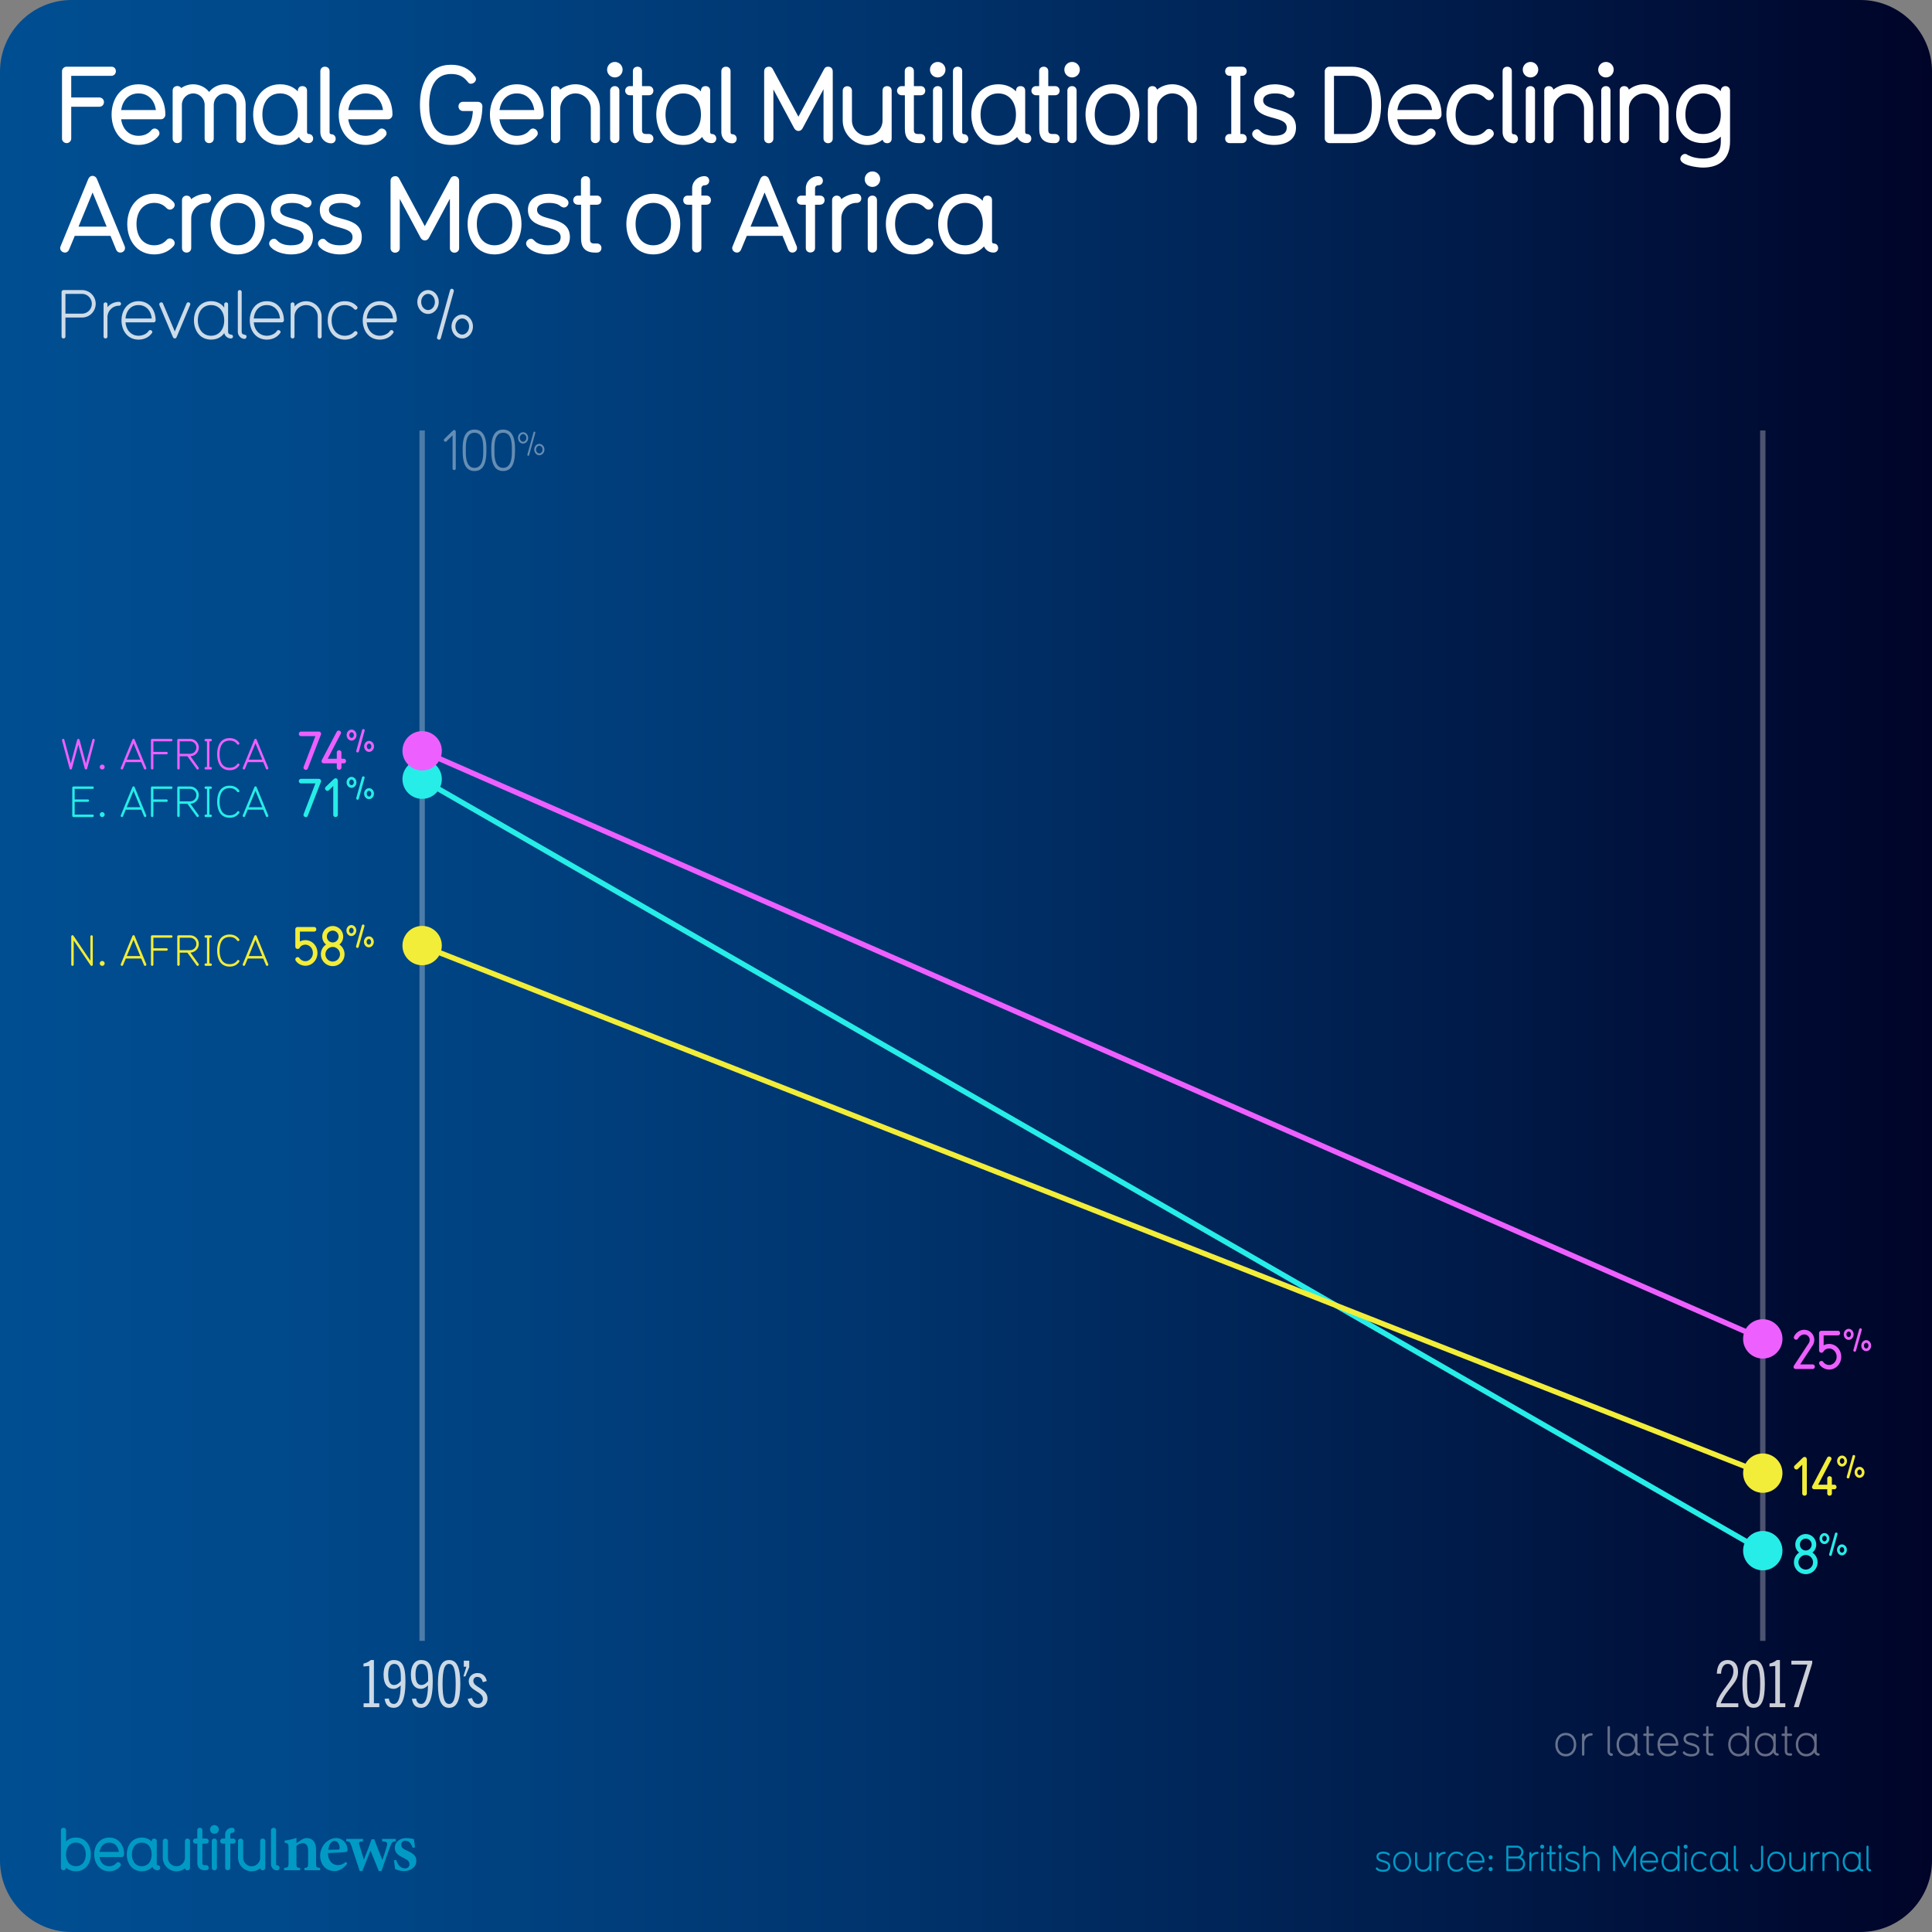 <svg xmlns="http://www.w3.org/2000/svg" xmlns:xlink="http://www.w3.org/1999/xlink" viewBox="0 0 1080 1080"><rect x="0" y="0" width="1080" height="1080" fill="#808080" stroke="none"/><linearGradient id="A" gradientUnits="userSpaceOnUse" x1="1080" y1="540" x2="0" y2="540"><stop offset="0" stop-color="#000428"/><stop offset=".233" stop-color="#001a48"/><stop offset=".57" stop-color="#003670"/><stop offset=".837" stop-color="#004889"/><stop offset="1" stop-color="#004e92"/></linearGradient><path d="M1080,1040c0,22-18,40-40,40H40c-22,0-40-18-40-40V40C0,18,18,0,40,0h1000c22,0,40,18,40,40V1040z" fill="url(#A)"/><g opacity=".8" fill="#fff"><use xlink:href="#C"/><use xlink:href="#D"/><use xlink:href="#D" x="15.262"/><path d="M251.063 954.678c-4.248 0-6.263-3.96-6.263-13.354s2.016-13.354 6.263-13.354 6.263 3.96 6.263 13.354-2.016 13.354-6.263 13.354zm0-24.55c-2.376 0-3.672 2.663-3.672 11.194s1.296 11.194 3.672 11.194 3.67-2.664 3.67-11.194-1.296-11.194-3.67-11.194zm11.232-1.798v3.6l-2.16 5.184h-1.08l1.656-5.4h-1.44v-3.383h3.024zm7.63 12.022c-.468-1.62-1.152-2.952-3.24-2.952-1.224 0-2.087.972-2.087 2.23 0 3.815 7.92 4.032 7.92 9.863 0 2.95-2.16 5.184-5.1 5.184-3.384 0-5.076-1.836-5.976-4.968l2.376-.504c.54 1.655 1.512 3.312 3.42 3.312 1.404 0 2.7-1.296 2.7-2.844 0-4.32-7.92-4.392-7.92-9.898 0-2.448 2.016-4.535 4.86-4.535 2.88 0 4.607 1.655 5.22 4.463l-2.16.648z"/></g><g opacity=".8" fill="#fff"><path d="M959.486 954.317v-2.16c2.304-7.702 9.502-12.022 9.502-17.926 0-2.735-1.368-4.103-3.13-4.103-2.052 0-3.563 1.583-3.78 5.47h-2.375c.288-5.903 2.952-7.63 6.083-7.63 3.42 0 5.795 2.304 5.795 6.623 0 6.48-5.83 8.495-9.72 17.565h9.863v2.16h-12.238zm20.806.36c-4.248 0-6.264-3.96-6.264-13.354s2.016-13.354 6.264-13.354 6.263 3.96 6.263 13.354-2.016 13.354-6.263 13.354zm0-24.55c-2.376 0-3.672 2.663-3.672 11.194s1.296 11.194 3.672 11.194 3.67-2.664 3.67-11.194-1.296-11.194-3.67-11.194z"/><use xlink:href="#C" x="785.963"/><path d="M1001.388 928.33h11.663v1.367l-7.56 24.62h-2.736l7.56-23.83h-8.927v-2.16z"/></g><path d="M235.98 240.65v676.604M985.405 240.65v676.604" opacity=".3" fill="none" stroke="#fff" stroke-width="3" stroke-miterlimit="10"/><path d="M253.862 262.776c-.465 0-.868-.34-.868-.868v-18.54l-3.38 3.286a.76.76 0 0 1-.589.279c-.496 0-.93-.466-.93-.962 0-.186.124-.402.28-.6l4.9-4.743c.248-.187.496-.248.6-.248.65 0 .9.465.9 1.085v20.433c0 .527-.372.868-.9.868zm11.408.528c-6.573 0-6.635-7.876-6.635-12.402 0-4.435.682-10.76 6.604-10.76 5.798 0 6.666 5.953 6.666 10.76 0 4.495-.093 12.402-6.635 12.402zm4.868-12.402c0-4.435-.62-8.992-4.868-8.992-4.65 0-4.868 5.705-4.868 8.992v1.984c0 3.597.683 8.65 4.837 8.65 4.248 0 4.9-5.054 4.9-8.65V250.9zm11.128 12.402c-6.573 0-6.635-7.876-6.635-12.402 0-4.435.682-10.76 6.604-10.76 5.798 0 6.666 5.953 6.666 10.76 0 4.495-.093 12.402-6.635 12.402zm4.868-12.402c0-4.435-.62-8.992-4.868-8.992-4.65 0-4.868 5.705-4.868 8.992v1.984c0 3.597.682 8.65 4.837 8.65 4.248 0 4.898-5.054 4.898-8.65V250.9zm6.28-2.942c-1.572 0-2.854-1.428-2.854-3.18s1.283-3.162 2.854-3.162c1.554 0 2.836 1.4 2.836 3.162s-1.283 3.18-2.836 3.18zm0-5.33c-.903 0-1.825.85-1.825 2.15s.92 2.15 1.825 2.15 1.807-.85 1.807-2.15-.903-2.15-1.807-2.15zm6.83-.668l-3.45 12.465c-.1.254-.235.38-.452.38-.27 0-.56-.217-.56-.524 0-.054 0-.107.018-.145l3.45-12.465c.1-.27.253-.398.47-.398a.57.57 0 0 1 .542.543c0 .035 0 .072-.018.145zm2.24 12.52c-1.554 0-2.836-1.428-2.836-3.18 0-1.734 1.283-3.162 2.836-3.162 1.572 0 2.854 1.428 2.854 3.162 0 1.752-1.283 3.18-2.854 3.18zm0-5.312c-.903 0-1.807.85-1.807 2.132 0 1.3.903 2.15 1.807 2.15.92 0 1.825-.85 1.825-2.15 0-1.283-.903-2.132-1.825-2.132z" opacity=".4" fill="#fff"/><g fill="#ed60ff"><path d="M52.938 413.91l-4.224 15.722c-.096.336-.36.504-.672.504-.288 0-.576-.168-.648-.504l-3.6-13.297-3.577 13.297c-.072.336-.36.504-.648.504-.312 0-.576-.168-.672-.504l-4.225-15.722c-.024-.072-.024-.144-.024-.216 0-.408.336-.696.696-.696.312 0 .552.168.624.528l3.6 13.297 3.577-13.297c.096-.336.36-.48.648-.48.312 0 .576.145.672.48l3.576 13.297 3.6-13.297c.096-.36.336-.528.624-.528.36 0 .696.288.696.696 0 .072 0 .144-.024.216z"/><use xlink:href="#E"/><path d="M81.113 430.137a.7.7 0 0 1-.624-.408l-1.536-3.696h-8.64l-1.536 3.696c-.096.265-.384.408-.6.408-.36 0-.696-.264-.696-.648a.71.71 0 0 1 .048-.312l6.48-15.722c.12-.288.408-.456.696-.456.24 0 .456.145.576.456l6.48 15.722a.71.71 0 0 1 .048.312c0 .385-.336.648-.696.648zm-6.48-14.617l-3.77 9.145h7.56l-3.792-9.145zm21.097-1.128h-9.985v5.904h7.32a.66.66 0 0 1 .696.672c0 .336-.24.696-.672.696h-7.345v7.8c0 .432-.36.672-.672.672-.336 0-.696-.24-.696-.672V413.72c0-.36.336-.673.696-.673H95.73a.66.66 0 0 1 .696.673.66.66 0 0 1-.696.672zm14.687 15.768c-.192 0-.384-.097-.504-.288l-5.16-7.13h-4.296v6.72c0 .432-.36.672-.672.672-.336 0-.696-.24-.696-.672V413.72c0-.36.336-.673.696-.673h6.48c2.712 0 4.873 2.16 4.873 4.825 0 2.64-2.064 4.728-4.68 4.872l4.537 6.288a.66.66 0 0 1 .168.433c0 .36-.36.696-.744.696zm-4.128-15.77h-5.833v6.984h5.8c1.944 0 3.504-1.56 3.504-3.504 0-2.185-1.848-3.48-3.48-3.48zm11.47 15.747h-2.736a.69.69 0 0 1-.696-.672c0-.336.264-.696.696-.696h.672v-14.377h-.672c-.432 0-.696-.336-.696-.672s.264-.673.696-.673h2.736c.432 0 .672.336.672.673s-.24.672-.672.672h-.696v14.377h.696c.432 0 .672.36.672.696 0 .312-.24.672-.672.672z"/><use xlink:href="#F"/><path d="M149.296 430.137a.7.7 0 0 1-.624-.408l-1.536-3.696h-8.64l-1.536 3.696c-.096.265-.384.408-.6.408-.36 0-.696-.264-.696-.648a.71.71 0 0 1 .048-.312l6.48-15.722c.12-.288.408-.456.696-.456.24 0 .456.145.576.456l6.48 15.722a.71.71 0 0 1 .048.312c0 .385-.336.648-.696.648zm-6.48-14.617l-3.768 9.145h7.56l-3.792-9.145z"/></g><g fill="#26ede7"><path d="M51.737 456.725H41.08a.73.73 0 0 1-.696-.672v-15.745c0-.36.336-.673.696-.673h10.657a.66.66 0 0 1 .696.673.66.66 0 0 1-.696.672h-9.985v5.904h7.32a.66.66 0 0 1 .696.672c0 .336-.24.696-.672.696h-7.345v7.104h9.985a.68.68 0 0 1 .696.696.66.66 0 0 1-.696.672z"/><use xlink:href="#E" x="-0.001" y="26.588"/><path d="M81.113 456.725a.7.7 0 0 1-.624-.408l-1.536-3.696h-8.64l-1.536 3.696c-.096.265-.384.408-.6.408-.36 0-.696-.264-.696-.648 0-.12 0-.19.048-.312l6.48-15.722c.12-.288.408-.456.696-.456.24 0 .456.145.576.456l6.48 15.722c.048.12.048.19.048.312 0 .385-.336.648-.696.648zm-6.48-14.617l-3.77 9.145h7.56l-3.792-9.145z"/><use xlink:href="#G"/><use xlink:href="#H"/><path d="M117.76 456.725h-2.736a.69.69 0 0 1-.696-.672c0-.336.264-.696.696-.696h.672V440.98h-.672c-.432 0-.696-.336-.696-.672s.264-.673.696-.673h2.736c.432 0 .672.336.672.673s-.24.672-.672.672h-.696v14.377h.696c.432 0 .672.36.672.696 0 .312-.24.672-.672.672z"/><use xlink:href="#F" y="26.587"/><path d="M149.296 456.725a.7.7 0 0 1-.624-.408l-1.536-3.696h-8.64l-1.536 3.696c-.096.265-.384.408-.6.408-.36 0-.696-.264-.696-.648 0-.12 0-.19.048-.312l6.48-15.722c.12-.288.408-.456.696-.456.24 0 .456.145.576.456l6.48 15.722c.048.12.048.19.048.312 0 .385-.336.648-.696.648zm-6.48-14.617l-3.768 9.145h7.56l-3.792-9.145z"/></g><g fill="#f2ed38"><path d="M51.162 539.948c-.216 0-.408-.145-.576-.385l-9.385-13.85v13.537c0 .432-.36.672-.672.672-.336 0-.696-.24-.696-.672v-15.745a.74.74 0 0 1 .72-.721c.216 0 .408.145.576.384l9.385 13.85v-13.513c0-.433.36-.673.672-.673.336 0 .696.24.696.673v15.745c0 .408-.36.696-.72.696z"/><use xlink:href="#E" y="109.787"/><path d="M81.113 539.924a.7.7 0 0 1-.624-.408l-1.536-3.696h-8.64l-1.536 3.696c-.096.265-.384.408-.6.408-.36 0-.696-.264-.696-.648 0-.12 0-.19.048-.312l6.48-15.722c.12-.288.408-.456.696-.456.24 0 .456.145.576.456l6.48 15.722a.71.71 0 0 1 .048.312c0 .385-.336.648-.696.648zm-6.48-14.617l-3.77 9.145h7.56l-3.792-9.145z"/><use xlink:href="#G" y="83.2"/><use xlink:href="#H" y="83.198"/><path d="M117.76 539.924h-2.736a.69.69 0 0 1-.696-.672c0-.336.264-.696.696-.696h.672V524.18h-.672c-.432 0-.696-.336-.696-.672s.264-.673.696-.673h2.736c.432 0 .672.336.672.673s-.24.672-.672.672h-.696v14.377h.696c.432 0 .672.36.672.696 0 .312-.24.672-.672.672z"/><use xlink:href="#F" y="109.786"/><path d="M149.296 539.924a.7.7 0 0 1-.624-.408l-1.536-3.696h-8.64l-1.536 3.696c-.096.265-.384.408-.6.408-.36 0-.696-.264-.696-.648 0-.12 0-.19.048-.312l6.48-15.722c.12-.288.408-.456.696-.456.24 0 .456.145.576.456l6.48 15.722a.71.71 0 0 1 .048.312c0 .385-.336.648-.696.648zm-6.48-14.617l-3.768 9.145h7.56l-3.792-9.145z"/></g><g opacity=".4" fill="#fff"><path d="M875.27 981.827c-3.744 0-5.836-3.07-5.836-6.58 0-3.488 2.093-6.558 5.836-6.558s5.837 3.07 5.837 6.558c0 3.512-2.093 6.58-5.837 6.58zm0-11.813c-2.744 0-4.5 2.2-4.5 5.232s1.768 5.256 4.5 5.256c2.768 0 4.512-2.232 4.512-5.256s-1.744-5.232-4.512-5.232zm14.37.21c-2.186 0-3.977 1.768-3.977 3.977v6.58c0 .42-.35.65-.65.65-.326 0-.674-.232-.674-.65v-11.046c0-.418.35-.65.674-.65.302 0 .65.232.65.65v.954c1.047-1.14 2.42-1.8 3.977-1.8a.67.67 0 0 1 .675.651c0 .325-.256.674-.675.674zm11.3 11.347c-1.256 0-2.302-1.163-2.302-2.465v-13.58c0-.418.35-.65.674-.65.302 0 .65.232.65.65v13.58c0 1.488 1.65.628 1.65 1.674 0 .396-.28.8-.674.8z"/><use xlink:href="#I"/><path d="M923.846 981.432h-.72c-1.837 0-2.744-.907-2.744-2.72V970.4h-1.186c-.418 0-.65-.35-.65-.675 0-.302.232-.65.65-.65h1.186v-3.56c0-.418.35-.65.674-.65s.65.232.65.65v3.56h2.14c.418 0 .65.35.65.65 0 .326-.233.675-.65.675h-2.14v8.302c0 1.14.325 1.396 1.418 1.396h.72c.418 0 .65.35.65.674 0 .303-.233.65-.65.65zm13.72-5.512h-9.65c.2 2.65 1.93 4.582 4.465 4.582 1.256 0 2.744-.56 3.418-1.605.163-.256.35-.325.558-.325.35 0 .72.28.72.628 0 .2 0 .256-.442.768-1.07 1.256-2.628 1.86-4.256 1.86-3.744 0-5.836-3.07-5.836-6.58 0-3.488 2.093-6.558 5.836-6.558s5.837 3.093 5.837 6.558c0 .35-.326.674-.65.674zm-5.186-5.906c-2.8 0-4.255 2.14-4.465 4.58h8.953c-.2-2.65-1.93-4.58-4.488-4.58zm12.953 11.86c-1.395 0-3.744-.488-4.558-1.837-.093-.14-.093-.256-.093-.35 0-.372.326-.697.674-.697.14 0 .372.116.512.325.837 1.023 2.326 1.232 3.465 1.232 2.256 0 3.395-.744 3.395-2.256 0-3.5-7.627-1.65-7.627-6.302 0-2.35 2.35-3.256 4.465-3.256 1.2 0 3.07.42 4 1.35.14.14.2.302.2.44 0 .35-.35.697-.72.697-.14 0-.302-.046-.442-.186-.72-.698-2.023-.977-3.046-.977-2.047 0-3.14.8-3.14 1.93 0 3.256 7.627 1.535 7.627 6.302 0 2.65-2.325 3.58-4.72 3.58z"/><use xlink:href="#J"/><path d="M977.098 981.432c-.326 0-.674-.232-.674-.65v-1.162c-.977 1.372-2.488 2.21-4.512 2.21-3.744 0-5.837-3.07-5.837-6.58 0-3.488 2.093-6.558 5.837-6.558 2.023 0 3.535.837 4.512 2.186v-5.35c0-.418.35-.65.674-.65.302 0 .65.232.65.65v15.255c0 .42-.35.65-.65.65zm-5.186-11.418c-2.744 0-4.51 2.21-4.51 5.232s1.768 5.256 4.51 5.256c2.768 0 4.512-2.232 4.512-5.256s-1.744-5.232-4.512-5.232z"/><use xlink:href="#I" x="77.32"/><use xlink:href="#J" x="43.95"/><use xlink:href="#I" x="100.202"/></g><path d="M179 411.7l-6.9 17.8c-.24.6-.6.84-1.1.84-.66 0-1.35-.5-1.35-1.26 0-.18.06-.33.12-.5l6.54-17.07h-8c-.66 0-1.26-.48-1.26-1.3a1.27 1.27 0 0 1 1.26-1.26h9.87c.66 0 1.32.42 1.32 1.3 0 .36-.4 1.17-.48 1.47zm13.17 15h-1.3v2.34c0 .8-.7 1.26-1.3 1.26-.63 0-1.3-.45-1.3-1.26v-2.34h-7.17c-.84 0-1.35-.5-1.35-1.2a1.22 1.22 0 0 1 .18-.66l8.28-15.75c.24-.48.7-.7 1.08-.7.7 0 1.35.54 1.35 1.23a1.16 1.16 0 0 1-.18.66l-7.26 13.86h5.07v-3.42a1.24 1.24 0 0 1 1.26-1.32c.66 0 1.32.42 1.32 1.3v3.45h1.3c.84 0 1.3.6 1.3 1.3 0 .66-.45 1.26-1.3 1.26zm4.373-12.703c-1.52 0-2.763-1.382-2.763-3.078s1.242-3.06 2.763-3.06c1.504 0 2.745 1.363 2.745 3.06s-1.24 3.078-2.745 3.078zm0-4.65c-.56 0-1.26.56-1.26 1.573s.7 1.574 1.26 1.574 1.26-.56 1.26-1.574-.7-1.573-1.26-1.573zm7.292-.857l-3.217 11.576a.68.68 0 0 1-.682.56c-.402 0-.787-.28-.787-.734 0-.052 0-.14.018-.2l3.235-11.593c.105-.368.402-.543.7-.543.367 0 .77.263.77.7 0 .087-.018.157-.035.244zm2.483 11.82c-1.504 0-2.746-1.382-2.746-3.077 0-1.68 1.242-3.06 2.746-3.06 1.52 0 2.763 1.38 2.763 3.06 0 1.695-1.242 3.077-2.763 3.077zm0-4.65c-.542 0-1.242.56-1.242 1.574 0 1.03.7 1.6 1.242 1.6.56 0 1.26-.56 1.26-1.6 0-1.015-.7-1.574-1.26-1.574z" fill="#ed60ff"/><path d="M179 438.125l-6.9 17.8c-.24.6-.6.84-1.1.84-.66 0-1.35-.5-1.35-1.26 0-.18.06-.33.12-.5l6.54-17.07h-8c-.66 0-1.26-.48-1.26-1.3a1.27 1.27 0 0 1 1.26-1.26h9.87c.66 0 1.32.42 1.32 1.3 0 .36-.4 1.17-.48 1.47zm8.55 18.6c-.63 0-1.26-.48-1.26-1.26v-16.08l-2.4 2.34a1.16 1.16 0 0 1-.84.359c-.72 0-1.35-.66-1.35-1.32a1.23 1.23 0 0 1 .39-.9l4.47-4.32c.36-.33.75-.48 1.1-.48.84 0 1.2.84 1.2 1.53v18.84c0 .8-.63 1.3-1.32 1.3zm8.963-16.303c-1.52 0-2.763-1.382-2.763-3.078s1.242-3.06 2.763-3.06c1.504 0 2.745 1.363 2.745 3.06s-1.24 3.078-2.745 3.078zm0-4.65c-.56 0-1.26.56-1.26 1.573s.7 1.574 1.26 1.574 1.26-.56 1.26-1.574-.7-1.573-1.26-1.573zm7.292-.857l-3.217 11.576a.68.68 0 0 1-.682.56c-.402 0-.787-.28-.787-.734 0-.052 0-.14.018-.2l3.235-11.593c.105-.367.402-.543.7-.543.367 0 .77.263.77.7 0 .087-.018.157-.035.244zm2.483 11.82c-1.504 0-2.746-1.382-2.746-3.078 0-1.678 1.242-3.06 2.746-3.06 1.52 0 2.763 1.382 2.763 3.06 0 1.696-1.242 3.078-2.763 3.078zm0-4.65c-.542 0-1.242.56-1.242 1.573 0 1.032.7 1.592 1.242 1.592.56 0 1.26-.56 1.26-1.592 0-1.014-.7-1.573-1.26-1.573z" fill="#26ede7"/><g fill="#f2ed38"><use xlink:href="#K"/><path d="M186 540.066c-3.66 0-6.63-2.97-6.63-6.6a6.44 6.44 0 0 1 2.91-5.46c-1.35-1.08-2.13-2.67-2.13-4.5a5.86 5.86 0 0 1 5.85-5.85 5.88 5.88 0 0 1 5.85 5.85c0 1.83-.78 3.42-2.13 4.5 1.74 1.2 2.88 3.15 2.88 5.43 0 3.66-2.94 6.63-6.6 6.63zm0-10.71c-2.25 0-4.08 1.9-4.08 4.08 0 2.25 1.86 4.08 4.05 4.08a4.1 4.1 0 0 0 4.08-4.05c0-2.25-1.86-4.11-4.05-4.11zm0-9.12c-1.9 0-3.27 1.47-3.27 3.27 0 1.83 1.38 3.33 3.27 3.33 1.8 0 3.27-1.5 3.27-3.33a3.28 3.28 0 0 0-3.27-3.27z"/><use xlink:href="#L"/></g><g fill="#ed60ff"><path d="M1013.167 765.287h-9.18c-.87 0-1.38-.5-1.38-1.14 0-.27.1-.54.27-.81l8.2-12.45c.36-.57.57-1.26.57-1.8 0-1.77-1.32-3.12-3.1-3.12-1.6 0-2.94 1.35-3.45 2.3a1.12 1.12 0 0 1-1.02.631c-.7 0-1.32-.54-1.32-1.23 0-.93 2.13-4.3 5.8-4.3 3.12 0 5.64 2.55 5.64 5.64a5.85 5.85 0 0 1-1.02 3.24l-6.87 10.47h6.87c.87 0 1.32.6 1.32 1.3 0 .63-.45 1.26-1.32 1.26z"/><use xlink:href="#K" x="851.797" y="225.731"/><path d="M1033.44 748.984c-1.52 0-2.763-1.382-2.763-3.078s1.242-3.06 2.763-3.06c1.503 0 2.745 1.363 2.745 3.06s-1.242 3.078-2.745 3.078zm0-4.65c-.56 0-1.26.56-1.26 1.573s.7 1.574 1.26 1.574 1.26-.56 1.26-1.574-.7-1.573-1.26-1.573zm7.292-.857l-3.217 11.576a.68.68 0 0 1-.682.56c-.402 0-.787-.28-.787-.734 0-.052 0-.14.017-.2l3.235-11.593c.105-.367.402-.543.7-.543.367 0 .77.263.77.7 0 .087-.018.157-.035.244zm2.483 11.82c-1.504 0-2.746-1.382-2.746-3.078 0-1.678 1.242-3.06 2.746-3.06 1.52 0 2.763 1.382 2.763 3.06 0 1.696-1.24 3.078-2.763 3.078zm0-4.65c-.542 0-1.242.56-1.242 1.573 0 1.032.7 1.592 1.242 1.592.56 0 1.26-.56 1.26-1.592 0-1.014-.7-1.573-1.26-1.573z"/></g><g fill="#26ede7"><path d="M1009.447 879.954c-3.66 0-6.63-2.97-6.63-6.6 0-2.3 1.1-4.26 2.9-5.46-1.35-1.08-2.13-2.67-2.13-4.5a5.86 5.86 0 0 1 5.85-5.85 5.88 5.88 0 0 1 5.85 5.85c0 1.83-.78 3.42-2.13 4.5 1.74 1.2 2.88 3.15 2.88 5.43 0 3.66-2.94 6.63-6.6 6.63zm0-10.71c-2.25 0-4.08 1.9-4.08 4.08 0 2.25 1.86 4.08 4.05 4.08a4.1 4.1 0 0 0 4.08-4.05c0-2.25-1.86-4.11-4.05-4.11zm0-9.12c-1.9 0-3.27 1.47-3.27 3.27 0 1.83 1.38 3.33 3.27 3.33 1.8 0 3.27-1.5 3.27-3.33a3.28 3.28 0 0 0-3.27-3.27z"/><use xlink:href="#L" x="823.458" y="339.888"/></g><g fill="#f2ed38"><path d="M1008.727 836.106c-.63 0-1.26-.48-1.26-1.26v-16.08l-2.4 2.34a1.16 1.16 0 0 1-.84.359c-.72 0-1.35-.66-1.35-1.32a1.23 1.23 0 0 1 .39-.9l4.47-4.32c.36-.33.75-.48 1.1-.48.84 0 1.2.84 1.2 1.53v18.84c0 .8-.63 1.3-1.32 1.3zm16.62-3.6h-1.3v2.34c0 .8-.7 1.26-1.3 1.26-.63 0-1.3-.45-1.3-1.26v-2.34h-7.17c-.84 0-1.35-.5-1.35-1.2a1.22 1.22 0 0 1 .18-.66l8.28-15.75c.24-.48.7-.7 1.08-.7.7 0 1.35.54 1.35 1.23a1.16 1.16 0 0 1-.18.66l-7.26 13.86h5.07v-3.42a1.24 1.24 0 0 1 1.26-1.32c.66 0 1.32.42 1.32 1.3v3.45h1.3c.84 0 1.3.6 1.3 1.3 0 .66-.45 1.26-1.3 1.26z"/><use xlink:href="#L" x="833.298" y="296.55"/></g><g fill="none" stroke-width="3" stroke-miterlimit="10"><path d="M235.66 419.715l749.424 328.732" stroke="#ed60ff"/><path d="M235.66 435.57l749.424 431.262" stroke="#26ede7"/><path d="M235.66 528.587l749.424 294.907" stroke="#f2ed38"/></g><g fill="#f2ed38"><circle cx="235.981" cy="528.587" r="11"/><circle cx="985.405" cy="823.495" r="11"/></g><circle cx="235.981" cy="435.57" r="11" fill="#26ede7"/><g fill="#ed60ff"><circle cx="985.405" cy="748.446" r="11"/><circle cx="235.981" cy="419.715" r="11"/></g><circle cx="985.405" cy="866.832" r="11" fill="#26ede7"/><g fill="#009ac5"><path d="M42.428 1046.045c-3.568 0-5.47-1.97-5.503-2.002 0 .935-.7 1.4-1.468 1.4-.7 0-1.4-.467-1.4-1.4v-20.88a1.35 1.35 0 0 1 1.401-1.434c.767 0 1.468.467 1.468 1.4v6.238c1.334-1.368 3.168-2.17 5.503-2.17 5.37 0 8.373 4.403 8.373 9.406 0 5.037-3.002 9.44-8.373 9.44zm0-16c-3.335 0-5.503 2.602-5.503 6.57 0 4.003 2.168 6.604 5.503 6.604s5.504-2.602 5.504-6.604c0-3.97-2.168-6.57-5.504-6.57zm25.555 8.037h-12.34c.467 3.136 2.468 5.137 5.403 5.137 1.5 0 3.002-.533 3.97-1.734.3-.333.634-.533 1.034-.533.734 0 1.5.667 1.5 1.468 0 .4-.1.7-.8 1.4-1.5 1.468-3.57 2.235-5.704 2.235-5.37 0-8.372-4.437-8.372-9.44 0-4.97 3.002-9.406 8.372-9.406 5.437 0 8.34 4.437 8.34 9.406 0 .734-.534 1.468-1.4 1.468zm-6.937-8.038c-3.136 0-4.97 2.3-5.403 5.17H66.45c-.467-3.202-2.468-5.17-5.403-5.17zm27.054 15.444c-1.834 0-2.668-1.3-2.97-1.9-1.334 1.468-3.27 2.47-5.87 2.47-5.437 0-8.372-4.47-8.372-9.44s3.002-9.406 8.372-9.406c2.335 0 4.203.834 5.504 2.202v-.134c0-.367.133-1.5 1.4-1.5.7 0 1.468.367 1.468 1.4v12.875c0 .434.3.6.467.6.935 0 1.435.667 1.435 1.434a1.37 1.37 0 0 1-1.435 1.401zm-8.84-15.443c-3.336 0-5.504 2.602-5.504 6.57 0 4.003 2.168 6.604 5.504 6.604 3.37 0 5.504-2.602 5.504-6.604 0-3.97-2.135-6.57-5.504-6.57z"/><use xlink:href="#M"/><path d="M115.258 1045.478h-.567c-3.17 0-4.37-1.668-4.37-4.403V1030.6h-1c-.8 0-1.435-.634-1.435-1.4 0-.8.634-1.435 1.4-1.435h1v-4.637c0-.934.7-1.4 1.435-1.4s1.4.467 1.4 1.4v4.637h2.135c.934 0 1.4.768 1.4 1.4 0 .8-.533 1.434-1.4 1.434h-2.135v10.774c0 .934.333 1.268 1.268 1.268h.833c.868 0 1.435.634 1.435 1.4 0 .8-.533 1.435-1.4 1.435zm4.604-20.415a2.402 2.402 0 1 1 0-4.803 2.402 2.402 0 1 1 0 4.803zm0 20.414c-.733 0-1.467-.5-1.467-1.4V1029.2c0-.935.733-1.435 1.467-1.435a1.37 1.37 0 0 1 1.401 1.435v14.876c0 .935-.7 1.4-1.4 1.4zm10.376-14.877h-1.5v13.442c0 .935-.7 1.4-1.468 1.4-.7 0-1.4-.467-1.4-1.4V1030.6h-1.37c-.9 0-1.4-.667-1.4-1.4 0-.768.5-1.435 1.4-1.435h1.367v-2.27c0-2.135 1.77-3.77 3.836-3.77.968 0 1.468.667 1.468 1.434 0 .7-.5 1.4-1.468 1.4-.566 0-.967.434-.967.9v2.302h1.5c.967 0 1.468.667 1.468 1.435 0 .733-.5 1.4-1.468 1.4z"/><use xlink:href="#M" x="42.068"/><path d="M154.825 1045.544c-1.802 0-3.336-1.534-3.336-3.402v-18.98c0-.967.7-1.434 1.435-1.434s1.435.467 1.435 1.4v19.013c0 .4.3.567.467.567.934 0 1.435.667 1.435 1.435 0 .733-.5 1.4-1.435 1.4zm15.37-.066v-1.264c1.886-.237 2.046-.437 2.046-3.157v-6.7c0-2.8-1.248-4.017-3.064-4.017-1.237 0-2.345.6-3.47 1.493v9.476c0 2.527.187 2.658 2.06 2.896v1.264h-8.968v-1.264c2.254-.33 2.5-.4 2.5-3v-8.2c0-2.446-.303-2.565-2.185-2.922v-1.184c2.173-.292 4.63-.807 6.653-1.533l-.052 2.95 2.6-1.745c1.16-.713 2-1.086 3.16-1.086 3.194 0 5.2 2.338 5.2 6.3v7.5c0 2.54.237 2.657 2.277 2.92v1.264h-8.74zm23.9-3.703c-2.458 3.427-5.488 4.178-7.014 4.178-5.142 0-8.124-3.936-8.124-8.594 0-2.745 1.183-5.396 2.832-7.062 1.74-1.8 3.945-2.814 6.082-2.814 3.73 0 6.396 3.126 6.37 6.347-.014.715-.08 1.277-.612 1.4-.767.184-6.17.5-10.318.647.062 4.587 2.717 6.74 5.556 6.74 1.572 0 3.104-.597 4.543-1.866l.686 1.014zm-7.07-12.7c-1.667 0-3.167 1.807-3.516 4.963l5.486-.118c.6-.026.848-.146.848-.792.04-2.022-1.037-4.053-2.818-4.053zm34.284.145c-1.943.343-2.248.624-3.105 2.765-1.33 3.462-3.102 8.53-4.934 13.94h-1.512l-4.65-11.46-4.55 11.46h-1.472l-4.685-14.192c-.687-1.985-.94-2.274-2.855-2.512v-1.25h9.397v1.25c-2.325.345-2.535.672-2.058 2.133l2.52 8.214c1.507-3.68 2.988-7.62 4.327-11.424h1.456c1.4 3.76 2.986 7.702 4.573 11.568.742-2.107 2.062-5.964 2.557-8.108.412-1.674-.008-2.078-2.753-2.383v-1.25h7.742v1.25zm9.4 3.746c-.92-2.606-2.155-3.984-4.2-3.984-1.206 0-2.225.86-2.225 2.266 0 1.497 1.046 2.264 3.16 3.216 3.278 1.496 5.3 2.787 5.3 5.736 0 3.85-3.6 5.764-6.945 5.764-2.06 0-4.088-.737-4.92-1.16l-.662-4.892 1.252-.224c.8 2.5 2.33 4.75 4.976 4.75 1.505 0 2.438-.952 2.438-2.28 0-1.423-.76-2.333-3.092-3.467-2.67-1.295-5.107-2.64-5.107-5.775 0-3.046 2.533-5.42 6.565-5.42 1.818 0 3.242.396 4.112.567l.62 4.577-1.25.328z"/><use xlink:href="#N"/><use xlink:href="#O"/><path d="M799.602 1045.98c-.28 0-.58-.2-.58-.56v-.64c-.84.98-2.06 1.54-3.42 1.54-2.48 0-4.56-2.08-4.56-4.56v-5.842c0-.36.3-.56.58-.56.26 0 .56.2.56.56v5.842c0 1.9 1.52 3.42 3.42 3.42s3.42-1.52 3.42-3.42v-5.842c0-.36.3-.56.58-.56.26 0 .56.2.56.56v9.502c0 .36-.3.56-.56.56z"/><use xlink:href="#P"/><use xlink:href="#Q"/><use xlink:href="#R"/><path d="M833.3 1039.416c-.64 0-1.16-.5-1.16-1.14s.52-1.14 1.16-1.14c.62 0 1.12.5 1.12 1.14s-.5 1.14-1.12 1.14zm0 6.563c-.64 0-1.16-.5-1.16-1.14s.52-1.14 1.16-1.14c.62 0 1.12.5 1.12 1.14s-.5 1.14-1.12 1.14zm15.12.001h-5.802a.61.61 0 0 1-.58-.561v-13.123c0-.34.18-.56.52-.56h5.42c1.98 0 3.6 1.64 3.6 3.56 0 1.182-.52 2.2-1.42 2.86a4.06 4.06 0 0 1 2.38 3.721c0 2.28-1.84 4.102-4.12 4.102zm-.44-13.123h-4.8v4.92h4.8c1.62 0 2.46-1.44 2.46-2.44 0-1.38-1.12-2.48-2.46-2.48zm.44 6.06h-5.24v5.922h5.24c1.64 0 2.98-1.32 2.98-2.96s-1.34-2.96-2.98-2.96z"/><use xlink:href="#P" x="51.92"/><use xlink:href="#S"/><path d="M869.16 1045.98h-.62c-1.58 0-2.36-.78-2.36-2.342v-7.14h-1.02c-.36 0-.56-.3-.56-.58 0-.26.2-.56.56-.56h1.02v-3.06c0-.36.3-.56.58-.56s.56.2.56.56v3.06h1.84c.36 0 .56.3.56.56 0 .28-.2.58-.56.58h-1.84v7.14c0 .98.28 1.2 1.22 1.2h.62c.36 0 .56.3.56.58 0 .26-.2.56-.56.56z"/><use xlink:href="#S" x="10.02"/><use xlink:href="#N" x="105.76"/><path d="M893.58 1045.98c-.28 0-.58-.2-.58-.56v-5.842c0-1.9-1.52-3.42-3.42-3.42a3.42 3.42 0 0 0-3.421 3.42v5.842c0 .36-.3.56-.56.56-.28 0-.58-.2-.58-.56v-13.123c0-.36.3-.56.58-.56.26 0 .56.2.56.56v4.262c.84-.98 2.06-1.54 3.42-1.54a4.6 4.6 0 0 1 4.561 4.561v5.842c0 .36-.3.56-.56.56zm20.322 0c-.28 0-.56-.2-.56-.56v-10.863l-4.76 8.844c-.12.26-.3.36-.46.36-.22 0-.4-.12-.54-.36l-4.74-8.844v10.863c0 .36-.3.56-.56.56-.28 0-.58-.2-.58-.56v-13.123c0-.34.3-.56.6-.56a.52.52 0 0 1 .479.281l5.302 9.902 5.32-9.902c.12-.2.3-.28.48-.28.3 0 .6.22.6.56v13.123c0 .36-.3.56-.58.56z"/><use xlink:href="#R" x="97.02"/><path d="M938.3 1045.98c-.28 0-.58-.2-.58-.56v-1c-.84 1.18-2.14 1.9-3.88 1.9-3.22 0-5.02-2.64-5.02-5.662 0-3 1.8-5.64 5.02-5.64 1.74 0 3.04.72 3.88 1.88v-4.602c0-.36.3-.56.58-.56.26 0 .56.2.56.56v13.123c0 .36-.3.56-.56.56zm-4.46-9.822c-2.36 0-3.88 1.9-3.88 4.5s1.52 4.52 3.88 4.52c2.38 0 3.88-1.92 3.88-4.52s-1.5-4.5-3.88-4.5z"/><use xlink:href="#S" x="80.178"/><use xlink:href="#Q" x="136.08"/><use xlink:href="#T"/><use xlink:href="#U"/><path d="M982 1046.258c-2 0-3.62-1.6-3.62-3.58 0-.38.3-.58.58-.58s.58.2.58.58c0 1.34 1.08 2.44 2.42 2.44 1.38 0 2.48-1.1 2.48-2.44v-10.383c0-.36.28-.56.56-.56s.58.2.58.56v10.383c0 1.98-1.64 3.58-3.58 3.58z"/><use xlink:href="#O" x="209.16"/><path d="M1008.76 1045.98c-.28 0-.58-.2-.58-.56v-.64c-.84.98-2.06 1.54-3.42 1.54-2.48 0-4.56-2.08-4.56-4.56v-5.842c0-.36.3-.56.58-.56.26 0 .56.2.56.56v5.842c0 1.9 1.52 3.42 3.42 3.42s3.42-1.52 3.42-3.42v-5.842c0-.36.3-.56.58-.56.26 0 .56.2.56.56v9.502a.56.56 0 0 1-.561.561z"/><use xlink:href="#P" x="209.16"/><path d="M1027.318 1045.98c-.28 0-.58-.2-.58-.56v-5.842c0-1.9-1.52-3.42-3.42-3.42a3.42 3.42 0 0 0-3.421 3.42v5.842c0 .36-.3.56-.56.56-.28 0-.58-.2-.58-.56v-9.502c0-.36.3-.56.58-.56.26 0 .56.2.56.56v.64c.9-.98 2.08-1.54 3.42-1.54a4.6 4.6 0 0 1 4.561 4.561v5.842c0 .36-.3.56-.56.56z"/><use xlink:href="#T" x="74.16"/><use xlink:href="#U" x="74.157"/></g><path d="M45.815 177.498h-9.232v10.64c0 .684-.57 1.063-1.063 1.063-.532 0-1.103-.38-1.103-1.063v-24.925c0-.57.532-1.063 1.103-1.063h10.258c4.294 0 7.713 3.42 7.713 7.637 0 4.293-3.42 7.713-7.675 7.713zm0-13.222h-9.232v11.056h9.194c3.078 0 5.548-2.432 5.548-5.5s-2.47-5.547-5.5-5.547zm20.748 6.61c-3.57 0-6.497 2.888-6.497 6.497v10.753c0 .684-.57 1.063-1.063 1.063-.532 0-1.103-.38-1.103-1.063V170.1c0-.684.57-1.063 1.103-1.063.494 0 1.063.38 1.063 1.063v1.558c1.7-1.86 3.95-2.925 6.497-2.925.684 0 1.102.57 1.102 1.063 0 .532-.418 1.102-1.102 1.102zm19.373 9.308H70.168c.342 4.332 3.153 7.485 7.295 7.485 2.052 0 4.483-.912 5.585-2.622.267-.418.57-.53.912-.53.57 0 1.178.455 1.178 1.025 0 .342 0 .418-.722 1.254-1.748 2.052-4.293 3.04-6.953 3.04-6.117 0-9.536-5.015-9.536-10.752 0-5.7 3.42-10.715 9.536-10.715S87 173.433 87 179.094c0 .57-.532 1.102-1.064 1.102zm-8.473-9.65c-4.56 0-6.953 3.495-7.295 7.485h14.628c-.342-4.332-3.153-7.485-7.333-7.485zm28.8-.038l-7.484 17.82c-.23.494-.57.874-1.064.874s-.874-.38-1.102-.874l-7.484-17.78c-.076-.2-.076-.342-.076-.494 0-.607.53-1.025 1.102-1.025.342 0 .76.15.95.646l6.6 15.616 6.573-15.616c.23-.494.608-.684.988-.684.57 0 1.102.418 1.102 1.025 0 .114 0 .305-.114.494zM129.14 189.2h-.038c-1.254 0-3.04-.684-3.762-2.964-1.596 2.242-4.065 3.6-7.37 3.6-6.193 0-9.536-5.1-9.536-10.752 0-5.737 3.42-10.715 9.536-10.715 3.306 0 5.775 1.368 7.37 3.572v-1.862c0-.607.494-1.063 1.102-1.063.532 0 1.064.38 1.064 1.063v15.31c0 2.432 2.735.912 2.735 2.736a1.04 1.04 0 0 1-1.102 1.063zm-11.17-18.655c-4.483 0-7.37 3.6-7.37 8.55s2.888 8.587 7.37 8.587c4.52 0 7.37-3.647 7.37-8.587s-2.85-8.55-7.37-8.55zm18.733 18.883c-2.052 0-3.762-1.9-3.762-4.027v-22.188c0-.684.57-1.063 1.103-1.063.494 0 1.063.38 1.063 1.063V185.4c0 2.432 2.697 1.026 2.697 2.736 0 .646-.455 1.3-1.102 1.3zm20.937-9.233h-15.768c.342 4.332 3.153 7.485 7.295 7.485 2.052 0 4.483-.912 5.585-2.622.267-.418.57-.53.912-.53.57 0 1.178.455 1.178 1.025 0 .342 0 .418-.722 1.254-1.748 2.052-4.293 3.04-6.953 3.04-6.117 0-9.536-5.015-9.536-10.752 0-5.7 3.42-10.715 9.536-10.715s9.537 5.054 9.537 10.715c0 .57-.532 1.102-1.064 1.102zm-8.473-9.65c-4.56 0-6.953 3.495-7.295 7.485H156.5c-.342-4.332-3.153-7.485-7.333-7.485zm29.56 18.655c-.53 0-1.102-.38-1.102-1.063v-11.095a6.47 6.47 0 0 0-6.497-6.497c-3.57 0-6.497 2.888-6.497 6.497v11.095c0 .684-.57 1.063-1.063 1.063-.532 0-1.103-.38-1.103-1.063V170.1c0-.684.57-1.063 1.103-1.063.494 0 1.063.38 1.063 1.063v1.216c1.7-1.86 3.95-2.926 6.497-2.926 4.7 0 8.663 3.914 8.663 8.663v11.095c0 .684-.57 1.063-1.064 1.063zm20.824-2.24c-1.672 1.86-4 2.887-6.8 2.887-6.117 0-9.536-5.015-9.536-10.752 0-5.7 3.42-10.715 9.536-10.715 2.812 0 5.13 1.026 6.8 2.888.23.23.305.494.305.722 0 .57-.532 1.14-1.103 1.14-.266 0-.53-.114-.798-.38-1.254-1.406-3-2.204-5.205-2.204-4.483 0-7.37 3.6-7.37 8.55s2.888 8.587 7.37 8.587c2.204 0 3.95-.836 5.205-2.204.267-.266.532-.38.798-.38a1.13 1.13 0 0 1 1.103 1.102c0 .267-.076.494-.305.76zm21.242-6.765h-15.768c.342 4.332 3.153 7.485 7.295 7.485 2.052 0 4.483-.912 5.585-2.622.267-.418.57-.53.912-.53.57 0 1.178.455 1.178 1.025 0 .342 0 .418-.722 1.254-1.748 2.052-4.293 3.04-6.953 3.04-6.117 0-9.536-5.015-9.536-10.752 0-5.7 3.42-10.715 9.536-10.715s9.537 5.054 9.537 10.715c0 .57-.532 1.102-1.064 1.102zm-8.473-9.65c-4.56 0-6.953 3.495-7.295 7.485h14.628c-.342-4.332-3.153-7.485-7.333-7.485zm26.98 4.94c-3.306 0-6.003-3.002-6.003-6.687s2.697-6.648 6.003-6.648c3.268 0 5.965 2.963 5.965 6.648s-2.697 6.688-5.965 6.688zm0-11.208c-1.9 0-3.838 1.785-3.838 4.52s1.938 4.52 3.838 4.52 3.8-1.785 3.8-4.52-1.9-4.52-3.8-4.52zm14.36-1.406l-7.257 26.216c-.2.532-.494.798-.95.798-.57 0-1.178-.456-1.178-1.102 0-.114 0-.228.037-.304l7.258-26.217c.2-.57.53-.835.987-.835.532 0 1.14.493 1.14 1.14 0 .076 0 .15-.038.304zm4.712 26.33c-3.268 0-5.966-3.002-5.966-6.687 0-3.646 2.698-6.648 5.966-6.648 3.306 0 6.003 3.002 6.003 6.648 0 3.686-2.697 6.688-6.003 6.688zm0-11.17c-1.9 0-3.8 1.785-3.8 4.482 0 2.736 1.9 4.52 3.8 4.52 1.938 0 3.837-1.785 3.837-4.52 0-2.697-1.9-4.482-3.837-4.482z" opacity=".8" fill="#fff"/><g fill="#fff"><path d="M62.26 42.382H39.82V54.5h15.72a2.56 2.56 0 0 1 2.58 2.58c0 1.38-1.02 2.58-2.58 2.58H39.82v17.82A2.58 2.58 0 0 1 37.3 80c-1.44 0-2.64-1.14-2.64-2.52V39.862c0-1.44 1.2-2.58 2.64-2.58h24.96c1.56 0 2.52 1.14 2.52 2.52 0 1.26-.9 2.58-2.52 2.58z"/><use xlink:href="#V"/><path d="M134.673 80c-1.26 0-2.52-.9-2.52-2.52v-18.9c0-3.48-2.88-6.36-6.3-6.36-3.54 0-6.36 2.88-6.36 6.3V77.42c0 1.68-1.2 2.58-2.58 2.58-1.32 0-2.52-.9-2.52-2.52v-18.9c0-3.48-2.88-6.36-6.36-6.36s-6.36 2.88-6.36 6.3V77.42c0 1.68-1.26 2.58-2.64 2.58-1.26 0-2.52-.9-2.52-2.52V50.66c0-1.74 1.32-2.58 2.64-2.58.84 0 1.68.36 2.16 1.14 1.86-1.32 4.2-2.1 6.66-2.1 3.6 0 6.84 1.62 8.94 4.26 2.1-2.64 5.28-4.26 8.88-4.26 6.36 0 11.52 5.1 11.52 11.4V77.42c0 1.68-1.26 2.58-2.64 2.58z"/><use xlink:href="#W"/><use xlink:href="#X"/><use xlink:href="#V" x="126.958"/><path d="M252.212 81.02c-13.2 0-17.46-11.1-17.46-22.38 0-11.58 4.56-22.438 17.46-22.438 5.46 0 10.02 1.92 13.32 6.54.36.48.54 1.02.54 1.5 0 1.44-1.5 2.58-2.88 2.58-1.08 0-1.2-.48-2.16-1.56-1.92-2.34-4.5-3.9-8.82-3.9-9.24 0-12.3 7.86-12.3 17.28 0 8.22 2.22 17.28 12.3 17.28 7.32 0 11.7-5.22 12.12-13.86h-5.4c-1.74 0-2.64-1.26-2.64-2.58s.9-2.58 2.52-2.58h8.22c1.56 0 2.64 1.08 2.64 2.64-.24 11.22-4.74 21.48-17.46 21.48z"/><use xlink:href="#V" x="211.495"/><use xlink:href="#Y"/><use xlink:href="#Z"/><use xlink:href="#a"/><use xlink:href="#W" x="225.354"/><use xlink:href="#X" x="224.156"/><path d="M462.866 80.06c-1.26 0-2.52-.9-2.52-2.58v-27.6l-11.64 21.72c-.78 1.5-1.92 1.62-2.4 1.62-.3 0-1.56-.12-2.4-1.62L432.328 50v27.48c0 1.68-1.26 2.58-2.64 2.58-1.26 0-2.52-.9-2.52-2.58v-37.5c0-1.98 1.38-2.7 2.76-2.7.9 0 1.62.42 2.16 1.5l14.22 26.46 14.28-26.46c.6-1.2 1.32-1.5 2.34-1.5 1.32 0 2.58.84 2.58 2.7v37.5c0 1.68-1.26 2.58-2.64 2.58zm33.06 0c-1.14 0-2.28-.66-2.52-1.98-2.4 1.86-5.34 3-8.64 3-7.44 0-13.68-6.18-13.68-13.68V50.78c0-1.68 1.26-2.58 2.52-2.58 1.38 0 2.64.9 2.64 2.52V67.4c0 4.68 3.9 8.58 8.52 8.58 4.68 0 8.58-3.9 8.58-8.58V50.78c0-1.86 1.2-2.64 2.52-2.64 1.38 0 2.58.9 2.58 2.58v26.82c0 1.68-1.2 2.52-2.52 2.52z"/><use xlink:href="#a" x="151.978"/><use xlink:href="#Z" x="180.478"/><use xlink:href="#X" x="353.633"/><path d="M573.924 80c-3.3 0-4.8-2.34-5.34-3.42-2.4 2.64-5.88 4.44-10.56 4.44-9.78 0-15.06-8.04-15.06-16.98s5.4-16.92 15.06-16.92c4.2 0 7.56 1.5 9.9 3.96v-.24c0-.66.24-2.7 2.52-2.7 1.26 0 2.64.66 2.64 2.52v23.16c0 .78.54 1.08.84 1.08 1.68 0 2.58 1.2 2.58 2.58 0 1.26-.9 2.52-2.58 2.52zm-15.898-27.778c-6 0-9.9 4.68-9.9 11.82 0 7.2 3.9 11.88 9.9 11.88 6.06 0 9.9-4.68 9.9-11.88 0-7.14-3.84-11.82-9.9-11.82z"/><use xlink:href="#a" x="227.095"/><use xlink:href="#Z" x="255.595"/><use xlink:href="#b"/><use xlink:href="#Y" x="333.65"/><path d="M694.283 80h-6.9c-1.62 0-2.52-1.26-2.52-2.52 0-1.38.9-2.58 2.52-2.58h.9v-32.52h-.9c-1.62 0-2.52-1.26-2.52-2.52 0-1.38.9-2.58 2.52-2.58h6.9c1.74 0 2.64 1.2 2.64 2.58 0 1.26-.9 2.52-2.64 2.52h-.9V74.9h.9c1.74 0 2.64 1.2 2.64 2.58 0 1.26-.9 2.52-2.64 2.52z"/><use xlink:href="#c"/><path d="M755.603 80h-12.42c-1.38 0-2.64-1.26-2.64-2.52V39.862c0-1.38 1.26-2.58 2.64-2.58h12.42c12.36 0 16.438 10.2 16.438 21.3 0 11.16-4.08 21.42-16.438 21.42zm0-37.618h-9.9V74.9h9.9c7.74 0 11.28-5.7 11.28-16.32 0-10.44-3.54-16.2-11.28-16.2zm47.7 24.298h-22.2c.84 5.64 4.44 9.24 9.72 9.24 2.7 0 5.4-.96 7.14-3.12.54-.6 1.14-.96 1.86-.96 1.32 0 2.7 1.2 2.7 2.64 0 .72-.18 1.26-1.44 2.52-2.7 2.64-6.42 4.02-10.26 4.02-9.66 0-15.06-7.98-15.06-16.98 0-8.94 5.4-16.92 15.06-16.92 9.78 0 15 7.98 15 16.92 0 1.32-.96 2.64-2.52 2.64zm-12.48-14.46c-5.64 0-8.94 4.14-9.72 9.3h19.438c-.84-5.76-4.44-9.3-9.72-9.3z"/><use xlink:href="#d"/><use xlink:href="#X" x="660.886"/><use xlink:href="#Z" x="511.85"/><use xlink:href="#Y" x="555.23"/><use xlink:href="#Z" x="554.03"/><use xlink:href="#Y" x="597.41"/><path d="M952.04 93.68c-3.66 0-12.72-1.32-12.72-4.92 0-1.38 1.26-2.7 2.58-2.7 1.38 0 .18.18 3.36 1.38 1.44.54 3.6 1.14 6.78 1.14 6.66 0 9.9-3.18 9.9-9.48v-2.7c-2.34 2.22-5.7 3.6-9.9 3.6-9.48 0-15.06-6.72-15.06-15.96 0-9 5.4-16.92 15.06-16.92 4.2 0 7.44 1.26 9.9 3.84v-.24c0-1.68 1.38-2.58 2.58-2.58 1.26 0 2.58.9 2.58 2.58V79.1c0 9.54-5.7 14.58-15.06 14.58zm0-41.458c-6 0-9.9 4.68-9.9 11.82 0 6.84 3.6 10.86 9.9 10.86s9.9-4.02 9.9-10.86c0-7.14-3.84-11.82-9.9-11.82zM67.24 141.2c-.9 0-1.8-.48-2.28-1.56l-3.18-7.8H41.8l-3.24 7.8c-.48 1.08-1.38 1.56-2.22 1.56-1.32 0-2.7-1.02-2.7-2.52 0-.36.06-.72.24-1.02l15.42-37.498c.72-1.56 1.68-1.86 2.46-1.86.54 0 1.86.3 2.46 1.86L69.7 137.66c.12.3.18.66.18 1.02 0 1.5-1.26 2.52-2.64 2.52zm-15.48-33.6l-7.86 19.08h15.72l-7.86-19.08z"/><use xlink:href="#d" x="-737.382" y="61.2"/><path d="M115.417 113.422c-4.62 0-8.52 3.9-8.52 8.58v16.62c0 1.68-1.26 2.58-2.64 2.58-1.26 0-2.52-.9-2.52-2.52v-26.76c0-1.68 1.38-2.58 2.52-2.58 1.2 0 2.34.66 2.58 2.04 2.34-1.92 5.52-3.06 8.58-3.06 1.74 0 2.64 1.2 2.64 2.58 0 1.32-.9 2.52-2.64 2.52z"/><use xlink:href="#b" x="-489.047" y="61.2"/><use xlink:href="#c" x="-549.526" y="61.2"/><use xlink:href="#c" x="-522.226" y="61.2"/><path d="M254.015 141.26c-1.26 0-2.52-.9-2.52-2.58v-27.6l-11.64 21.72c-.78 1.5-1.92 1.62-2.4 1.62-.3 0-1.56-.12-2.4-1.62l-11.58-21.6v27.48c0 1.68-1.26 2.58-2.64 2.58-1.26 0-2.52-.9-2.52-2.58v-37.5c0-1.98 1.38-2.7 2.76-2.7.9 0 1.62.42 2.16 1.5l14.22 26.46 14.28-26.46c.6-1.2 1.32-1.5 2.34-1.5 1.32 0 2.58.84 2.58 2.7v37.5c0 1.68-1.26 2.58-2.64 2.58z"/><use xlink:href="#b" x="-345.409" y="61.2"/><use xlink:href="#c" x="-405.888" y="61.2"/><path d="M333.694 141.2h-1.02c-5.7 0-7.86-3-7.86-7.92v-18.84h-1.8c-1.44 0-2.58-1.14-2.58-2.52 0-1.44 1.14-2.58 2.52-2.58h1.8v-8.34c0-1.68 1.26-2.52 2.58-2.52s2.52.84 2.52 2.52v8.34h3.84c1.68 0 2.52 1.38 2.52 2.52 0 1.44-.96 2.58-2.52 2.58h-3.84v19.38c0 1.68.6 2.28 2.28 2.28h1.5c1.56 0 2.58 1.14 2.58 2.52 0 1.44-.96 2.58-2.52 2.58z"/><use xlink:href="#b" x="-256.671" y="61.2"/><use xlink:href="#e"/><path d="M442.9 141.2c-.9 0-1.8-.48-2.28-1.56l-3.18-7.8h-19.98l-3.24 7.8c-.48 1.08-1.38 1.56-2.22 1.56-1.32 0-2.7-1.02-2.7-2.52 0-.36.06-.72.24-1.02l15.42-37.498c.72-1.56 1.68-1.86 2.46-1.86.54 0 1.86.3 2.46 1.86l15.48 37.498c.12.3.18.66.18 1.02 0 1.5-1.26 2.52-2.64 2.52zm-15.48-33.6l-7.86 19.08h15.72l-7.86-19.08z"/><use xlink:href="#e" x="63.538"/><path d="M478.83 113.422c-4.62 0-8.52 3.9-8.52 8.58v16.62c0 1.68-1.26 2.58-2.64 2.58-1.26 0-2.52-.9-2.52-2.52v-26.76c0-1.68 1.38-2.58 2.52-2.58 1.2 0 2.34.66 2.58 2.04a13.88 13.88 0 0 1 8.58-3.061c1.74 0 2.64 1.2 2.64 2.58 0 1.32-.9 2.52-2.64 2.52z"/><use xlink:href="#Z" x="144" y="61.2"/><use xlink:href="#d" x="-313.32" y="61.2"/><path d="M555.39 141.2c-3.3 0-4.8-2.34-5.34-3.42-2.4 2.64-5.88 4.44-10.56 4.44-9.78 0-15.06-8.04-15.06-16.98s5.4-16.92 15.06-16.92c4.2 0 7.56 1.5 9.9 3.96v-.24c0-.66.24-2.7 2.52-2.7 1.26 0 2.64.66 2.64 2.52v23.16c0 .78.54 1.08.84 1.08 1.68 0 2.58 1.2 2.58 2.58 0 1.26-.9 2.52-2.58 2.52zM539.5 113.422c-6 0-9.9 4.68-9.9 11.82 0 7.2 3.9 11.88 9.9 11.88 6.06 0 9.9-4.68 9.9-11.88 0-7.14-3.84-11.82-9.9-11.82z"/></g><defs ><path id="C" d="M203.257 954.317v-2.16h3.167V931.28l-3.24.288v-1.584c1.476-.36 2.916-1.008 4.104-2.016h1.728v24.188h3.024v2.16h-8.783z"/><path id="D" d="M217.37 949.494c.36 2.592 1.8 3.023 2.808 3.023 2.304 0 3.744-3.168 3.816-10.402-1.044 1.115-2.448 1.98-3.996 1.98-2.916 0-5.58-2.088-5.58-7.99 0-5.04 2.16-8.135 5.58-8.135 4.5 0 6.66 2.592 6.66 11.95 0 10.438-2.448 14.76-6.55 14.76-3.348 0-4.607-2.017-5.11-5.04l2.375-.144zm6.695-12.238c0-5.256-1.368-7.127-3.67-7.127-2.016 0-3.384 1.512-3.384 6.01 0 4.644 1.584 5.795 3.24 5.795s2.952-1.08 3.815-2.23v-2.447z"/><path id="E" d="M57.137 430.137a1.35 1.35 0 1 1 0-2.736 1.35 1.35 0 1 1 0 2.736z"/><path id="F" d="M133.72 427.93c-1.176 1.632-2.856 2.616-5.353 2.616-5.16 0-6.984-4.272-6.984-8.953 0-4.704 1.824-8.977 6.984-8.977 2.424 0 4.2.96 5.33 2.616.12.12.144.24.144.384 0 .384-.36.672-.744.672-.192 0-.384-.07-.528-.264-.864-1.248-2.16-2.04-4.2-2.04-3.984 0-5.617 3.12-5.617 7.608 0 4.465 1.632 7.585 5.617 7.585 2.04 0 3.36-.77 4.25-2.04.12-.24.336-.312.528-.312.36 0 .72.313.72.696 0 .12-.048.264-.144.408z"/><path id="G" d="M95.73 440.98h-9.985v5.904h7.32a.66.66 0 0 1 .696.672c0 .336-.24.696-.672.696h-7.345v7.8c0 .432-.36.672-.672.672-.336 0-.696-.24-.696-.672v-15.745c0-.36.336-.673.696-.673H95.73a.66.66 0 0 1 .696.673.66.66 0 0 1-.696.672z"/><path id="H" d="M110.417 456.75c-.192 0-.384-.097-.504-.288l-5.16-7.13h-4.296v6.72c0 .432-.36.672-.672.672-.336 0-.696-.24-.696-.672v-15.745c0-.36.336-.673.696-.673h6.48c2.712 0 4.873 2.16 4.873 4.825 0 2.64-2.064 4.728-4.68 4.872l4.537 6.288c.12.145.168.288.168.433 0 .36-.36.696-.744.696zm-4.128-15.77h-5.833v6.984h5.81c1.944 0 3.504-1.56 3.504-3.504 0-2.185-1.848-3.48-3.48-3.48z"/><path id="I" d="M916.335 981.432h-.023c-.768 0-1.86-.42-2.302-1.813-.977 1.372-2.488 2.21-4.512 2.21-3.79 0-5.836-3.116-5.836-6.58 0-3.512 2.093-6.558 5.836-6.558 2.023 0 3.535.837 4.512 2.186v-1.14c0-.372.302-.65.674-.65.325 0 .65.232.65.65v9.372c0 1.488 1.674.558 1.674 1.674 0 .303-.21.65-.674.65zm-6.837-11.418c-2.744 0-4.51 2.21-4.51 5.232s1.768 5.256 4.51 5.256c2.768 0 4.512-2.232 4.512-5.256s-1.744-5.232-4.512-5.232z"/><path id="J" d="M957.216 981.432h-.72c-1.837 0-2.744-.907-2.744-2.72v-8.302h-1.186c-.418 0-.65-.35-.65-.675 0-.302.232-.65.65-.65h1.186v-3.56c0-.418.35-.65.674-.65s.65.232.65.65v3.56h2.14c.42 0 .65.35.65.65 0 .326-.232.675-.65.675h-2.14v8.302c0 1.14.326 1.396 1.418 1.396h.72c.42 0 .65.35.65.674 0 .303-.232.65-.65.65z"/><path id="K" d="M170.7 539.856c-2 0-4.3-1.08-5.4-2.85-.15-.24-.2-.48-.2-.72 0-.7.6-1.23 1.3-1.23.57 0 .78.2 1.23.81.75.93 1.92 1.44 3.1 1.44 2.07 0 4.17-1.9 4.17-4.6 0-2.73-2.1-4.62-4.17-4.62-1.6 0-2.67.81-3.18 1.68a1.27 1.27 0 0 1-1.17.689c-.78 0-1.3-.5-1.3-1.5v-9.5c0-.69.6-1.26 1.3-1.26h9.12c.87 0 1.32.6 1.32 1.3 0 .63-.42 1.26-1.26 1.26h-7.92v5.6c.72-.5 1.86-.81 3.1-.81 3.7 0 6.72 3.12 6.72 7.17 0 4-3.03 7.14-6.72 7.14z"/><path id="L" d="M196.422 523.254c-1.52 0-2.763-1.382-2.763-3.078s1.242-3.06 2.763-3.06c1.503 0 2.745 1.363 2.745 3.06s-1.242 3.078-2.745 3.078zm0-4.65c-.56 0-1.26.56-1.26 1.573s.7 1.574 1.26 1.574 1.26-.56 1.26-1.574-.7-1.573-1.26-1.573zm7.292-.857l-3.217 11.576a.68.68 0 0 1-.682.56c-.402 0-.787-.28-.787-.734 0-.052 0-.14.017-.2l3.235-11.593c.105-.368.402-.543.7-.543.367 0 .77.263.77.7 0 .087-.018.157-.035.244zm2.483 11.82c-1.504 0-2.746-1.382-2.746-3.077 0-1.68 1.242-3.06 2.746-3.06 1.52 0 2.763 1.38 2.763 3.06 0 1.695-1.24 3.077-2.763 3.077zm0-4.65c-.542 0-1.242.56-1.242 1.574 0 1.03.7 1.59 1.242 1.59.56 0 1.26-.56 1.26-1.59 0-1.015-.7-1.574-1.26-1.574z"/><path id="M" d="M104.814 1045.51c-.633 0-1.267-.367-1.4-1.1-1.334 1.034-2.97 1.668-4.804 1.668-4.136 0-7.604-3.436-7.604-7.605v-9.24a1.37 1.37 0 0 1 1.4-1.435c.768 0 1.468.5 1.468 1.4v9.272c0 2.602 2.168 4.77 4.736 4.77 2.603 0 4.77-2.17 4.77-4.77v-9.24c0-1.034.667-1.468 1.4-1.468.768 0 1.435.5 1.435 1.435v14.9c0 .934-.667 1.4-1.4 1.4z"/><path id="N" d="M773.1 1046.357c-1.2 0-3.22-.42-3.92-1.58-.08-.12-.08-.22-.08-.3 0-.32.28-.602.58-.602.12 0 .32.102.44.28.72.88 2 1.06 2.98 1.06 1.94 0 2.92-.64 2.92-1.94 0-3.02-6.562-1.42-6.562-5.422 0-2.02 2.02-2.8 3.84-2.8 1.04 0 2.64.36 3.44 1.16.12.12.18.26.18.38a.65.65 0 0 1-.62.6c-.12 0-.26-.04-.38-.16-.62-.6-1.74-.84-2.62-.84-1.76 0-2.7.682-2.7 1.66 0 2.8 6.562 1.32 6.562 5.422 0 2.28-2 3.08-4.06 3.08z"/><path id="O" d="M783.82 1046.318c-3.22 0-5.02-2.64-5.02-5.662 0-3 1.8-5.64 5.02-5.64s5.02 2.64 5.02 5.64c0 3.02-1.8 5.662-5.02 5.662zm0-10.162c-2.36 0-3.88 1.9-3.88 4.5s1.52 4.52 3.88 4.52c2.38 0 3.88-1.92 3.88-4.52s-1.5-4.5-3.88-4.5z"/><path id="P" d="M807.56 1036.336a3.42 3.42 0 0 0-3.421 3.42v5.662c0 .36-.3.56-.56.56-.28 0-.58-.2-.58-.56v-9.502c0-.36.3-.56.58-.56.26 0 .56.2.56.56v.82c.9-.98 2.08-1.54 3.42-1.54.36 0 .58.3.58.56a.58.58 0 0 1-.58.58z"/><path id="Q" d="M817.74 1044.797c-.88.98-2.1 1.52-3.58 1.52-3.22 0-5.02-2.64-5.02-5.662 0-3 1.8-5.64 5.02-5.64 1.48 0 2.7.54 3.58 1.52.12.12.16.262.16.38 0 .3-.28.6-.58.6-.14 0-.28-.06-.42-.2-.66-.74-1.58-1.16-2.74-1.16-2.36 0-3.88 1.9-3.88 4.5s1.52 4.52 3.88 4.52c1.16 0 2.08-.44 2.74-1.16.14-.14.28-.2.42-.2.3 0 .58.26.58.58 0 .14-.04.26-.16.398z"/><path id="R" d="M829.322 1041.236h-8.302c.18 2.28 1.66 3.94 3.84 3.94 1.08 0 2.36-.48 2.94-1.38.14-.22.3-.28.48-.28.3 0 .62.24.62.54 0 .18 0 .22-.38.658-.92 1.082-2.26 1.602-3.66 1.602-3.22 0-5.02-2.64-5.02-5.662 0-3 1.8-5.64 5.02-5.64s5.02 2.66 5.02 5.64c0 .3-.28.58-.56.58zm-4.46-5.08c-2.4 0-3.66 1.84-3.84 3.94h7.7c-.18-2.28-1.66-3.94-3.86-3.94z"/><path id="S" d="M862.1 1033.436c-.64 0-1.14-.5-1.14-1.14s.5-1.14 1.14-1.14 1.14.5 1.14 1.14-.5 1.14-1.14 1.14zm0 12.543c-.28 0-.58-.18-.58-.56v-9.502c0-.36.28-.56.58-.56.26 0 .56.18.56.56v9.502c0 .36-.26.56-.56.56z"/><path id="T" d="M966.82 1045.98h-.02c-.66 0-1.6-.36-1.98-1.56-.84 1.18-2.14 1.9-3.88 1.9-3.26 0-5.02-2.682-5.02-5.662 0-3.02 1.8-5.64 5.02-5.64 1.74 0 3.04.72 3.88 1.88v-.98c0-.32.26-.56.58-.56.28 0 .56.2.56.56v8.063c0 1.28 1.44.48 1.44 1.44a.55.55 0 0 1-.58.561zm-5.88-9.822c-2.36 0-3.88 1.9-3.88 4.5s1.52 4.52 3.88 4.52c2.38 0 3.88-1.92 3.88-4.52s-1.5-4.5-3.88-4.5z"/><path id="U" d="M971.2 1046.098c-1.08 0-1.98-1-1.98-2.12v-11.684c0-.36.3-.56.58-.56.26 0 .56.2.56.56v11.684c0 1.28 1.42.54 1.42 1.44 0 .34-.24.68-.58.68z"/><path id="V" d="M89.915 66.68h-22.2c.84 5.64 4.44 9.24 9.72 9.24 2.7 0 5.4-.96 7.14-3.12.54-.6 1.14-.96 1.86-.96 1.32 0 2.7 1.2 2.7 2.64 0 .72-.18 1.26-1.44 2.52-2.7 2.64-6.42 4.02-10.26 4.02-9.66 0-15.06-7.98-15.06-16.98 0-8.94 5.4-16.92 15.06-16.92 9.78 0 15 7.98 15 16.92 0 1.32-.96 2.64-2.52 2.64zm-12.48-14.46c-5.64 0-8.94 4.14-9.72 9.3h19.44c-.84-5.76-4.44-9.3-9.72-9.3z"/><path id="W" d="M172.474 80c-3.3 0-4.8-2.34-5.34-3.42-2.4 2.64-5.88 4.44-10.56 4.44-9.78 0-15.06-8.04-15.06-16.98s5.4-16.92 15.06-16.92c4.2 0 7.56 1.5 9.9 3.96v-.24c0-.66.24-2.7 2.52-2.7 1.26 0 2.64.66 2.64 2.52v23.16c0 .78.54 1.08.84 1.08 1.68 0 2.58 1.2 2.58 2.58 0 1.26-.9 2.52-2.58 2.52zm-15.9-27.778c-6 0-9.9 4.68-9.9 11.82 0 7.2 3.9 11.88 9.9 11.88 6.06 0 9.9-4.68 9.9-11.88 0-7.14-3.84-11.82-9.9-11.82z"/><path id="X" d="M185.074 80.12c-3.24 0-6-2.76-6-6.12V39.862c0-1.74 1.26-2.58 2.58-2.58s2.58.84 2.58 2.52V74c0 .72.54 1.02.84 1.02 1.68 0 2.58 1.2 2.58 2.58 0 1.32-.9 2.52-2.58 2.52z"/><path id="Y" d="M332.79 80c-1.32 0-2.52-.9-2.52-2.52V60.8c0-4.68-3.9-8.58-8.58-8.58-4.62 0-8.52 3.9-8.52 8.58v16.62c0 1.68-1.26 2.64-2.64 2.64-1.26 0-2.52-.9-2.52-2.58V50.66c0-1.74 1.26-2.52 2.52-2.52 1.2 0 2.28.66 2.58 1.98a13.67 13.67 0 0 1 8.58-3c7.44 0 13.68 6.18 13.68 13.68v16.62c0 1.68-1.2 2.58-2.58 2.58z"/><path id="Z" d="M343.71 43.28a4.3 4.3 0 1 1 0-8.64 4.3 4.3 0 1 1 0 8.64zm0 36.72c-1.32 0-2.64-.9-2.64-2.52v-26.76c0-1.68 1.32-2.58 2.64-2.58 1.26 0 2.52.9 2.52 2.58v26.76c0 1.68-1.26 2.52-2.52 2.52z"/><path id="a" d="M362.73 80h-1.02c-5.7 0-7.86-3-7.86-7.92V53.24h-1.8c-1.44 0-2.58-1.14-2.58-2.52 0-1.44 1.14-2.58 2.52-2.58h1.8v-8.34c0-1.68 1.26-2.52 2.58-2.52s2.52.84 2.52 2.52v8.34h3.84c1.68 0 2.52 1.38 2.52 2.52 0 1.44-.96 2.58-2.52 2.58h-3.84v19.38c0 1.68.6 2.28 2.28 2.28h1.5c1.56 0 2.58 1.14 2.58 2.52 0 1.44-.96 2.58-2.52 2.58z"/><path id="b" d="M621.864 81.02c-9.66 0-15.06-7.92-15.06-16.98 0-9 5.4-16.92 15.06-16.92s15.06 7.92 15.06 16.92c0 9.06-5.4 16.98-15.06 16.98zm0-28.8c-6 0-9.9 4.68-9.9 11.82 0 7.2 3.9 11.88 9.9 11.88 6.06 0 9.9-4.68 9.9-11.88 0-7.14-3.84-11.82-9.9-11.82z"/><path id="c" d="M712.163 81.02c-3.3 0-8.82-1.02-11.64-4.5-.36-.54-.54-1.08-.54-1.56 0-1.5 1.44-2.7 2.7-2.7.72 0 1.26.36 1.86 1.02 1.86 2.04 4.92 2.64 7.62 2.64 5.4 0 7.14-1.86 7.14-4.56 0-7.68-18.3-2.94-18.3-15.3 0-6.54 6.12-8.94 11.82-8.94 3.24 0 10.86 1.62 10.86 4.98 0 1.32-1.08 2.7-2.52 2.7-.54 0-1.38-.3-1.98-.78-1.62-1.38-3.96-1.8-6.36-1.8-4.98 0-6.72 1.86-6.72 3.84 0 7.14 18.36 2.52 18.36 15.3 0 7.08-5.94 9.66-12.3 9.66z"/><path id="d" d="M834.32 76.46c-2.64 2.94-6.3 4.56-10.74 4.56-9.66 0-15.06-7.92-15.06-16.98 0-9 5.4-16.92 15.06-16.92 4.44 0 8.1 1.62 10.74 4.56.48.54.72 1.14.72 1.74 0 1.32-1.32 2.58-2.7 2.58-.54 0-1.2-.24-1.86-.84-1.68-1.86-3.9-2.94-6.9-2.94-6 0-9.9 4.68-9.9 11.82 0 7.2 3.9 11.88 9.9 11.88 3 0 5.28-1.14 6.9-2.94.54-.66 1.26-.9 1.86-.9 1.38 0 2.7 1.2 2.7 2.64 0 .54-.24 1.2-.72 1.74z"/><path id="e" d="M394.772 114.44h-2.7v24.18c0 1.68-1.26 2.52-2.64 2.52-1.26 0-2.52-.84-2.52-2.52v-24.18h-2.46c-1.62 0-2.52-1.2-2.52-2.52 0-1.38.9-2.58 2.52-2.58h2.46v-4.08c0-3.84 3.18-6.78 6.9-6.78 1.74 0 2.64 1.2 2.64 2.58 0 1.26-.9 2.52-2.64 2.52-1.02 0-1.74.78-1.74 1.62v4.14h2.7c1.74 0 2.64 1.2 2.64 2.58 0 1.32-.9 2.52-2.64 2.52z"/></defs></svg>
